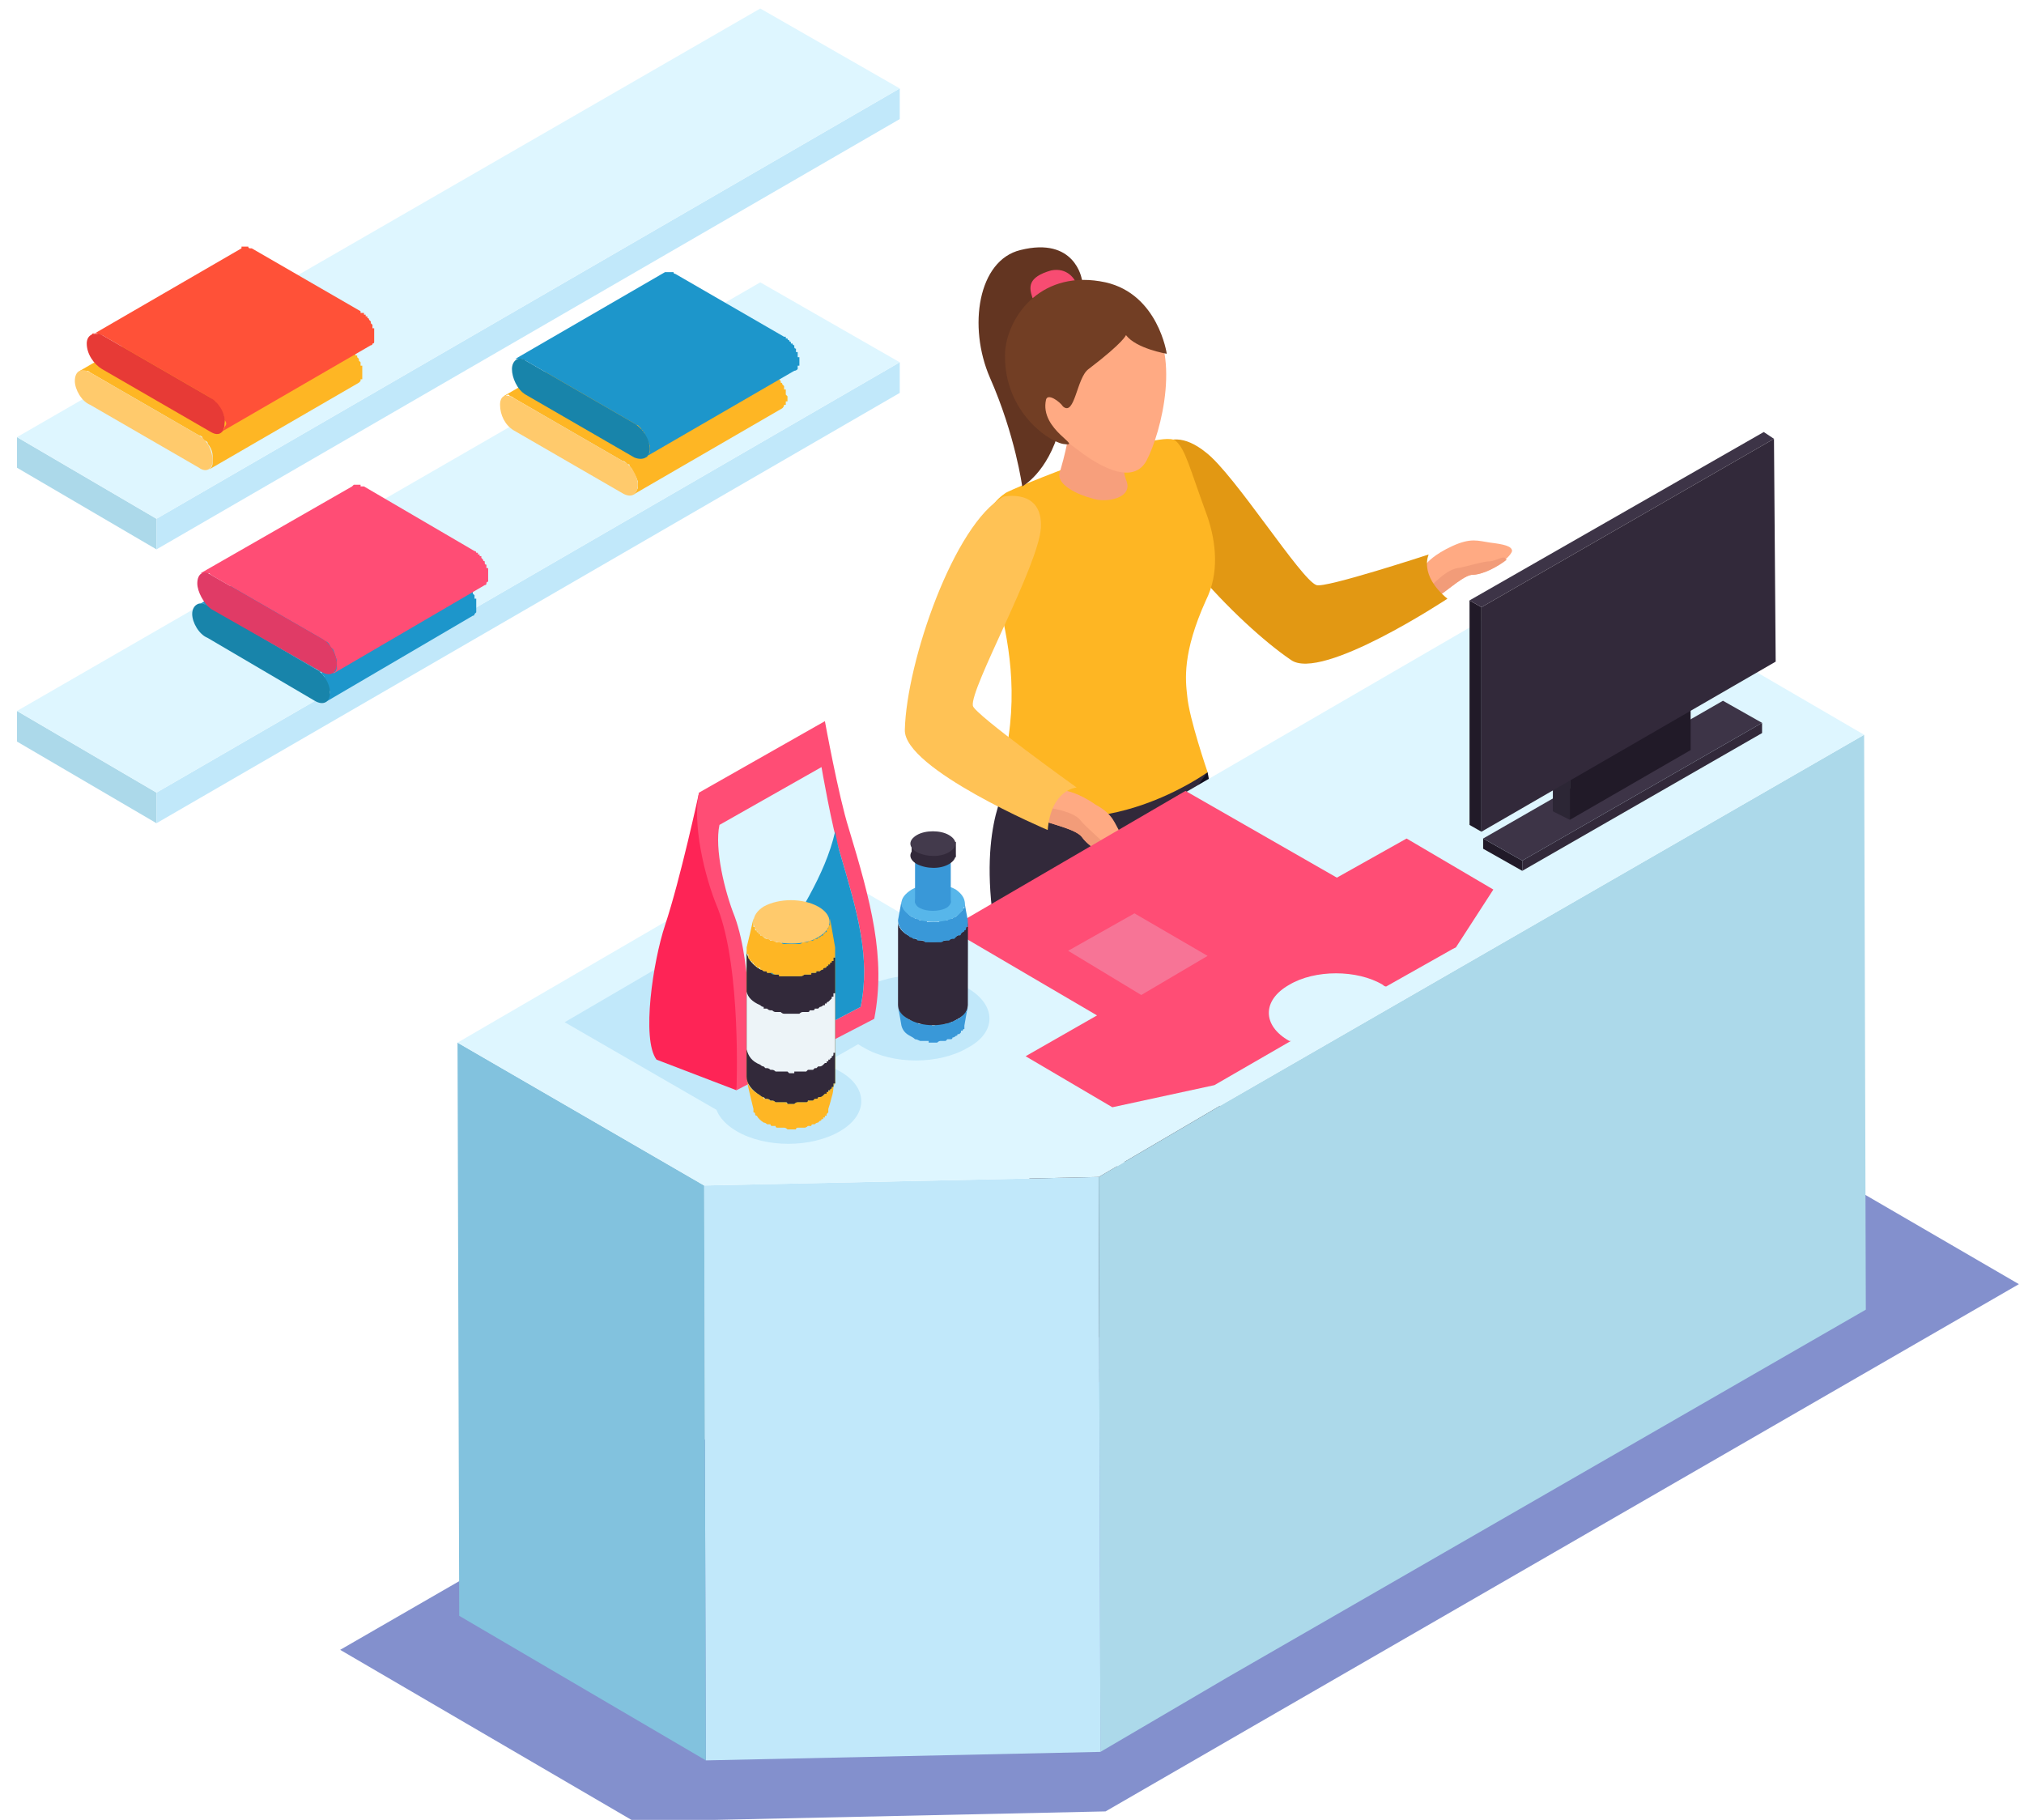 <svg version="1.2" xmlns="http://www.w3.org/2000/svg" viewBox="0 0 119 107" width="119" height="107">
	<title>Layer</title>
	<defs>
		<clipPath clipPathUnits="userSpaceOnUse" id="cp1">
			<path d="m56.9 54.22l-0.01 4.86c0 0.3-0.2 0.6-0.59 0.83-0.79 0.46-2.08 0.46-2.87 0-0.4-0.23-0.6-0.54-0.6-0.84l0.01-4.86c0 0.3 0.2 0.61 0.6 0.84 0.8 0.46 2.08 0.46 2.87 0 0.4-0.23 0.59-0.53 0.59-0.83z"/>
		</clipPath>
	</defs>
	<style>
		.s0 { fill: #3998d8 } 
		.s1 { fill: #ffaa83 } 
		.s2 { fill: #615a8e } 
		.s3 { fill: #484475 } 
		.s4 { fill: #120f1f } 
		.s5 { fill: #32293a } 
		.s6 { fill: #f29c79 } 
		.s7 { fill: #e29813 } 
		.s8 { fill: #feb623 } 
		.s9 { fill: #633521 } 
		.s10 { fill: #f74c72 } 
		.s11 { fill: #f79f7c } 
		.s12 { fill: #723e24 } 
		.s13 { fill: #ffc255 } 
		.s14 { fill: #8390cd } 
		.s15 { fill: #acd9ea } 
		.s16 { fill: #c1e8fa } 
		.s17 { fill: #82c2de } 
		.s18 { fill: #def6ff } 
		.s19 { fill: #ff4d75 } 
		.s20 { fill: #f77496 } 
		.s21 { fill: #211a28 } 
		.s22 { fill: #3d3447 } 
		.s23 { fill: #2c2635 } 
		.s24 { fill: #001c42 } 
		.s25 { fill: #fe2456 } 
		.s26 { fill: #1d96cb } 
		.s27 { fill: #feb624 } 
		.s28 { fill: #b3bf19 } 
		.s29 { fill: #edf4f8 } 
		.s30 { fill: #ffca6c } 
		.s31 { fill: #57b6ea } 
		.s32 { fill: #c7e8f2 } 
		.s33 { fill: #433a4c } 
		.s34 { fill: #ff5138 } 
		.s35 { fill: #e73a36 } 
		.s36 { fill: #1884aa } 
		.s37 { fill: #e03b66 } 
	</style>
	<g id="Layer">
		<g id="-e-step_7">
			<g id="Layer">
				<g id="Layer">
					<path id="Layer" class="s0" d="m76.4 73.4c5.3 3 5.4 8 0.1 11.1-5.3 3-13.9 3-19.2 0-5.3-3.1-5.3-8.1 0-11.1 5.2-3.1 13.8-3.1 19.1 0z"/>
				</g>
				<path id="Layer" class="s1" d="m70.8 47.2c0 0 1.1 11.2 0.7 13.6-0.4 2.5-1.3 15-1.3 15 0 0-0.3 0.4-0.9 0.4-1.3 0.1-1.5-0.3-1.5-0.3 0 0-2.3-10.3-0.9-13.9l-1.5-12v-1.7c0 0 4-0.5 5.4-1.1z"/>
				<path id="Layer" class="s2" d="m70 75.7c0 0-0.2-0.5-0.1-1.2 0 0-1.8 0.7-3 0.1 0 0 0.2 0.8 0 1.3-0.2 0.6 2.9 0.5 3.1-0.2z"/>
				<g id="Layer">
					<path id="Layer" class="s2" d="m67.8 75.8c0 0-1 1.7 0.1 2.2 1.2 0.5 1.2-0.3 3.2 1.5 2.1 1.8 4 1 4.3 0.7 0.6-0.9-0.5-1.9-5.1-4.4z"/>
					<path id="Layer" class="s3" d="m67.9 78c1.1 0.6 1.2-0.3 3.2 1.5 2.1 1.8 4 1 4.3 0.7q0.1-0.1 0.1-0.3c-2 0.8-3-0.3-3.9-0.9-0.9-0.8-1.6-1-2.9-1.3-1.4-0.3-0.9-1.4-0.9-1.4 0-0.2 0-1.3-0.2-1.3 0 1.2-0.8 2.3 0.3 3z"/>
				</g>
				<path id="Layer" class="s4" d="m71 45.4c0 0 1.8 9.2 1.2 15-0.6 5.7-1.2 12.1-1.1 15.4 0.1 1-4 2.2-4.3 0-0.3-2.8-1.5-10.4 0.1-13.8l-2.7-14.7c0 0 4.1 0.1 6.8-1.9z"/>
				<path id="Layer" class="s1" d="m65 48c0 0 1 12 0.6 14.6-0.3 2.5-1.3 16-1.3 16h-2.2c0 0-2.4-11.6-0.9-14.8l-1.5-12.7v-1.8c0 0 3.9-0.5 5.3-1.3z"/>
				<g id="Layer">
					<path id="Layer" class="s2" d="m61.9 78.1c0 0-1 1.6 0.1 2.1 1.2 0.6 1.2-0.2 3.3 1.6 2.1 1.8 4 1 4.3 0.7 0.6-1-0.5-2.4-5.2-4.9z"/>
					<path id="Layer" class="s3" d="m62 80.2c1.1 0.7 1.2-0.2 3.3 1.6 2.1 1.8 4 1 4.3 0.7q0-0.1 0-0.3c-1.9 0.8-3-0.3-3.9-1-0.8-0.7-1.6-1-2.9-1.3-1.4-0.3-0.9-1.4-0.9-1.4 0-0.2 0-1.3-0.2-1.3 0 1.3-0.9 2.4 0.3 3z"/>
				</g>
				<path id="Layer" class="s5" d="m59.2 46.2c0 0-1.9 2.8-0.5 9.6 1.4 6.9 1.9 8.9 1.9 8.9 0 0-0.3 0.8 0 6.3 0.3 5.1 0.3 4.8 0.4 7.2 0.1 1 4 1.5 4.2-0.6 0.4-4.4 0.7-15.8 0.7-15.8l1-10.9 4.1-5.5c0 0-9.2 2.6-11.8 0.8z"/>
				<g id="Layer">
					<path id="Layer" class="s1" d="m83.9 33.1c0 0 0.4-0.5 1.5-1 1.1-0.5 1.5-0.3 2.2-0.2 0.8 0.1 1.3 0.2 1.3 0.5-0.1 0.4-1.4 1.4-2.4 1.4-0.6 0.1-1.8 1.3-2.1 1.3-0.3 0.1-0.8-1.7-0.5-2z"/>
					<path id="Layer" class="s6" d="m84.4 35.1c0.3 0 1.5-1.2 2.1-1.3 0.7 0 1.6-0.5 2.1-0.9q-0.1 0-0.1-0.1c-0.2-0.1-0.6 0.2-0.9 0.2-0.4 0-1.3 0.3-1.9 0.4-0.7 0.1-1.6 1.1-1.6 1.1l-0.1 0.1c0.1 0.3 0.3 0.6 0.4 0.5z"/>
					<path id="Layer" class="s7" d="m67.2 27.4c0 0 1.1-2.9 3.7-0.8 1.7 1.3 5.6 7.5 6.5 7.8 0.5 0.2 6.6-1.8 6.6-1.8 0 0-0.6 1.2 1.1 2.6 0 0-7.4 4.9-9.2 3.6-3.1-2.1-9-8.2-8.7-11.4z"/>
				</g>
				<path id="Layer" class="s8" d="m59.1 29c0.2-0.2 9-3.8 10-3.1 0.6 0.5 0.8 1.5 1.9 4.5 0.5 1.5 0.7 3.3-0.1 4.9-1.4 3.1-1.2 4.7-1.1 5.6 0.1 1.3 1.2 4.5 1.2 4.5 0 0-6.3 4.6-12.2 1.7 0 0-0.1 0.3 0.5-3.8 1.1-7.6-3.4-12.1-0.2-14.3z"/>
				<g id="Layer">
					<path id="Layer" class="s9" d="m63.6 16.4c0 0-0.4-2.5-3.6-1.7-2.5 0.6-3.1 4.5-1.8 7.5 1.5 3.4 1.9 6.4 1.9 6.4 0 0 1.5-0.8 2.2-3.4 0.7-2.6 2-6.8 1.3-8.8z"/>
					<path id="Layer" class="s10" d="m63.2 16.5c0 0-0.4-0.8-1.4-0.6-1.4 0.4-1.3 1-1.1 1.6 0.2 0.5 2.5-1 2.5-1z"/>
					<g id="Layer">
						<path id="Layer" class="s11" d="m66.2 25c0 0-0.4 2.1 0 3.2 0.5 1.1-1.2 1.4-2 1.1-0.8-0.2-2.1-0.8-1.9-1.5 0.2-0.7 0.9-3 0.4-3.9-0.4-0.8 3.5 1.1 3.5 1.1z"/>
						<path id="Layer" class="s1" d="m62.2 18.5c0 0-2.4 2.4-1.8 4.9 0.4 1.4 2 2.3 2.9 3 0.9 0.7 3.2 2.3 4.1 0.7 0.9-1.7 2.1-6.5 0-8.6-2-2.1-5.2 0-5.2 0z"/>
						<path id="Layer" class="s12" d="m66.2 19.7c0 0-0.1 0.4-2.2 2-0.7 0.5-0.8 2.8-1.5 2.2-0.2-0.3-0.9-0.8-1-0.4-0.4 1.8 2.3 2.8 1 2.6-1-0.2-3.6-2.1-3.4-5.5 0.2-2.1 2.2-4.8 5.9-4 3.1 0.7 3.6 4.2 3.6 4.2 0 0-1.8-0.3-2.4-1.1z"/>
					</g>
				</g>
				<g id="Layer">
					<path id="Layer" class="s1" d="m62.7 46.5c0 0 0.7 0.1 1.7 0.8 1.1 0.6 1.1 1.1 1.5 1.7 0.3 0.7 0.5 1.3 0.2 1.4-0.3 0.2-1.9-0.4-2.5-1.2-0.4-0.5-2.1-0.8-2.3-1-0.3-0.3 1-1.8 1.4-1.7z"/>
					<path id="Layer" class="s6" d="m61.3 48.2c0.2 0.2 1.9 0.5 2.3 1 0.4 0.6 1.3 1.1 2 1.2q0 0 0 0c0-0.3-0.5-0.5-0.7-0.8-0.2-0.3-1-0.9-1.4-1.4-0.4-0.5-1.8-0.7-1.8-0.7h-0.2c-0.2 0.3-0.4 0.6-0.2 0.7z"/>
					<path id="Layer" class="s13" d="m59 29.2c0 0 2.3-0.5 2.2 1.8-0.1 2.2-4.2 9.5-4 10.5 0.1 0.5 6.1 4.8 6.1 4.8 0 0-1.5 0.1-1.7 2.5 0 0-8.5-3.6-8.4-5.9 0.1-4 2.9-12.1 5.8-13.7z"/>
				</g>
			</g>
			<g id="Layer">
				<g id="Layer">
					<path id="Layer" class="s14" d="m20 97l17.3 10.1 27.7-0.6 9-5.2 44.7-25.8-20.3-11.8-44.7 25.8-10.3-6z"/>
				</g>
				<path id="Layer" class="s15" d="m109.6 43.2l-37.5 21.6-7.5 4.4 0.1 33.8 7.5-4.4 37.5-21.6z"/>
				<g id="Layer">
					<path id="Layer" class="s16" d="m41.4 69.7l0.1 33.8 23.2-0.5-0.1-33.8z"/>
				</g>
				<g id="Layer">
					<path id="Layer" class="s17" d="m26.9 61.3l0.1 33.7 14.5 8.5-0.1-33.8z"/>
				</g>
				<g id="Layer">
					<path id="Layer" class="s18" d="m26.9 61.3l14.5 8.4 23.2-0.5 7.5-4.4 37.5-21.6-17-9.9-37.4 21.7-8.7-5.1z"/>
				</g>
			</g>
			<g id="Layer">
				<g id="Layer">
					<g id="Layer">
						<path id="Layer" class="s19" d="m82.7 49.3l5.1 3-2.2 3.4-0.2 0.1-3.9 2.2q-0.1 0-0.2-0.1c-1.5-0.9-4-0.9-5.5 0-1.6 0.9-1.6 2.4 0 3.3q0 0 0.1 0l-4.5 2.6-6 1.3-5.1-3 4.2-2.4-8.7-5.1 13.9-8.1 8.9 5.1z"/>
					</g>
				</g>
				<g id="Layer">
					<path id="Layer" class="s20" d="m71 56.2l-3.9 2.3-4.3-2.6 3.9-2.2z"/>
				</g>
			</g>
			<g id="Layer">
				<g id="Layer">
					<g id="Layer">
						<g id="Layer">
							<path id="Layer" class="s21" d="m87.2 49.3v0.6l2.3 1.3v-0.6z"/>
						</g>
						<g id="Layer">
							<path id="Layer" class="s5" d="m89.5 50.6v0.6l14.1-8.1v-0.6z"/>
						</g>
						<g id="Layer">
							<path id="Layer" class="s22" d="m87.2 49.3l2.3 1.3 14.1-8.1-2.3-1.3z"/>
						</g>
					</g>
				</g>
				<g id="Layer">
					<g id="Layer">
						<g id="Layer">
							<path id="Layer" class="s23" d="m91.3 44.9v2.8l1 0.5v-2.8z"/>
						</g>
						<g id="Layer">
							<path id="Layer" class="s21" d="m92.3 45.4v2.8l7.1-4.1v-2.8z"/>
						</g>
						<g id="Layer">
							<path id="Layer" class="s24" d="m91.3 44.9l1 0.5 7.1-4.1-0.9-0.6z"/>
						</g>
					</g>
				</g>
				<g id="Layer">
					<path id="Layer" class="s21" d="m87.1 48.9l-0.7-0.4v-13.2l0.7 0.4z"/>
				</g>
				<g id="Layer">
					<g id="Layer">
						<path id="Layer" class="s22" d="m87.1 35.7l-0.7-0.4 17.3-9.9 0.6 0.4z"/>
					</g>
					<g id="Layer">
						<path id="Layer" class="s5" d="m104.3 25.8l0.1 13.1-17.3 10v-13.2z"/>
					</g>
				</g>
			</g>
			<g id="Layer">
				<path id="Layer" class="s16" d="m33.2 60.1l9.7 5.6 11.4-6.5-9.8-5.7z"/>
			</g>
			<g id="Layer">
				<path id="Layer" class="s16" d="m49.4 63c1.6 0.9 1.7 2.5 0 3.5-1.7 1-4.4 1-6.1 0-1.7-1-1.7-2.6 0-3.5 1.7-1 4.4-1 6.1 0z"/>
			</g>
			<g id="Layer">
				<path id="Layer" class="s16" d="m56.9 58.1c1.7 1 1.7 2.6 0 3.5-1.7 1-4.4 1-6.1 0-1.7-0.9-1.7-2.5 0-3.5 1.7-1 4.4-1 6.1 0z"/>
			</g>
			<g id="Layer">
				<path id="Layer" class="s25" d="m41.1 46.6c0 0-1.1 5.1-2 7.8-0.7 2.1-1.4 6.7-0.5 7.9l4.7 1.8c0 0 1.8-11.9-2.2-17.5z"/>
				<path id="Layer" class="s19" d="m41.1 46.6l7.4-4.2c0 0 0.8 4.4 1.4 6.3 1.3 4.3 2.2 7.6 1.5 11.2l-8.1 4.2c0 0 0.3-7.1-1.1-10.7-0.8-1.9-1.5-5-1.1-6.8z"/>
				<path id="Layer" class="s18" d="m42.3 48.5l6-3.4c0 0 0.6 3.5 1.1 5.1 1 3.4 1.8 6.1 1.2 9l-6.5 3.4c0 0 0.2-5.7-0.9-8.7-0.6-1.5-1.2-4-0.9-5.4z"/>
				<path id="Layer" class="s26" d="m50.6 59.2c0.6-2.9-0.2-5.6-1.2-9-0.1-0.3-0.2-0.8-0.3-1.3-0.6 2.6-2.2 4.9-3.6 7.3-0.9 1.7-1.3 3.9-1.4 5.5 0 0.6 0 0.9 0 0.9z"/>
			</g>
			<g id="Layer">
				<path id="Layer" class="s27" d="m49.1 63.7q0 0 0 0-0.1 0-0.1 0.1 0 0 0 0 0 0 0 0.1-0.1 0-0.1 0 0 0.1 0 0.1 0 0-0.1 0 0 0.1 0 0.1 0 0 0 0-0.1 0.1-0.2 0.1 0 0 0 0 0 0.1-0.1 0.1 0 0 0 0-0.1 0.1-0.1 0.1-0.1 0.1-0.2 0.1-0.1 0-0.1 0 0 0.1-0.1 0.1-0.1 0-0.1 0-0.1 0-0.1 0.1-0.1 0-0.1 0 0 0-0.1 0-0.1 0-0.2 0.1 0 0-0.1 0 0 0-0.1 0-0.1 0-0.1 0-0.1 0-0.1 0-0.1 0-0.2 0 0 0-0.1 0.1-0.1 0-0.2 0 0 0 0 0-0.1 0-0.2 0 0 0-0.1-0.1-0.1 0-0.1 0-0.1 0-0.1 0-0.1 0-0.2 0 0 0 0 0-0.1 0-0.2 0-0.1-0.1-0.2-0.1 0 0-0.1 0-0.1 0-0.1-0.1-0.1 0-0.1 0-0.1 0-0.2 0 0-0.1 0-0.1-0.1 0-0.2-0.1-0.7-0.4-0.8-0.9 0.2 0.9 0.4 1.7 0 0.1 0 0.1 0 0 0 0 0 0 0 0.1 0 0 0 0 0.1 0 0.1 0.1 0 0 0 0 0 0.1 0.1 0.1 0 0 0 0 0.1 0.2 0.4 0.4 0.1 0 0.2 0.1 0 0 0.1 0 0 0 0.1 0 0 0.1 0.1 0.1 0 0 0.1 0 0 0 0.1 0 0 0.1 0.1 0.1 0 0 0 0 0.1 0 0.2 0 0 0 0 0 0.1 0 0.1 0 0.1 0 0.1 0 0 0 0 0 0.1 0 0.2 0.1 0 0 0 0 0 0 0.1 0 0 0 0.1 0 0 0 0 0 0.1 0 0.2 0 0 0 0 0 0 0 0.1 0 0-0.1 0.1-0.1 0 0 0.1 0 0 0 0 0 0.1 0 0.1 0 0.1 0 0.1 0 0.1 0 0.1 0 0.1 0 0.2-0.1 0 0 0 0 0 0 0 0 0.1 0 0.1 0 0.1 0 0.1 0 0-0.1 0.1-0.1 0 0 0.1 0 0 0 0 0 0.1-0.1 0.2-0.1 0.1-0.1 0.1-0.1 0 0 0 0 0 0 0 0 0.1 0 0.1-0.1 0 0 0.1 0 0 0 0-0.1 0.1 0 0.1 0 0 0 0 0 0 0 0-0.1 0 0 0.1 0 0 0 0 0 0-0.1 0-0.1 0 0 0 0 0 0 0.1-0.1 0 0 0 0 0 0 0-0.1 0 0 0 0 0 0 0 0 0 0 0-0.1 0.1-0.3 0.2-0.7 0.1-0.3 0.1-0.6 0.1-0.2 0.1-0.4 0 0.1 0 0.2z"/>
				<path id="Layer" class="s28" d="m49.1 56q0 0 0 0 0 0 0 0 0 0 0 0.1 0 0 0 0 0 0 0 0 0 0.1 0 0.1 0 0 0 0 0 0 0 0 0 0.1 0 0.1-0.1 0-0.1 0 0 0 0 0.1 0 0 0 0 0 0 0 0 0 0 0 0.1-0.1 0-0.1 0 0 0 0 0 0 0.1-0.1 0.1 0 0 0 0 0 0.1 0 0.1-0.1 0-0.1 0 0 0 0 0 0 0.1 0 0.1-0.1 0-0.1 0 0 0 0 0 0 0.1-0.1 0.1 0 0 0 0 0 0-0.1 0 0 0 0 0.1-0.1 0-0.2 0.1 0 0 0 0-0.1 0-0.2 0 0 0.1 0 0.1-0.1 0-0.2 0-0.1 0-0.2 0.1 0 0-0.1 0 0 0-0.1 0-0.1 0-0.1 0 0 0-0.1 0 0 0.1-0.1 0.1-0.1 0-0.1 0 0 0-0.1 0-0.1 0-0.2 0 0 0-0.1 0-0.1 0-0.1 0-0.1 0-0.1 0-0.1 0-0.2 0 0 0-0.1 0-0.1 0-0.1 0-0.1 0-0.1 0-0.1-0.1-0.2-0.1 0 0-0.1 0-0.1 0-0.1 0-0.1 0-0.2-0.1 0 0 0 0-0.1 0-0.2 0 0 0 0-0.1-0.1 0-0.2 0 0 0 0 0-0.1-0.1-0.2-0.1c-0.5-0.3-0.8-0.7-0.8-1.1v7.4c0 0.4 0.3 0.8 0.8 1.1q0.1 0.1 0.2 0.1 0 0 0 0 0.1 0.1 0.1 0.1 0.1 0 0.1 0 0 0 0 0 0.1 0 0.2 0.1 0 0 0 0 0 0 0.1 0 0 0 0 0 0.1 0 0.2 0.1 0 0 0 0 0.1 0 0.1 0 0.1 0 0.1 0 0.1 0 0.1 0 0 0 0.1 0 0 0 0.1 0 0 0 0 0 0.1 0 0.1 0 0.1 0 0.1 0.1 0.1 0 0.1 0 0 0 0.1 0 0 0 0.1 0 0 0 0.1 0 0 0 0 0 0.1-0.1 0.2-0.1 0 0 0.1 0 0 0 0 0 0 0 0 0 0.1 0 0.2 0 0.1 0 0.1 0 0 0 0 0 0 0 0.1 0 0.1 0 0.1-0.1 0.1 0 0.1 0 0.1 0 0.2 0 0 0 0 0 0.1-0.1 0.1-0.1 0.1 0 0.1 0 0.1 0 0.1-0.1 0.1 0 0.1 0 0.1 0 0.2-0.1 0 0 0 0 0 0 0 0 0 0 0.1-0.1 0 0 0 0 0 0 0 0 0.1 0 0.1 0 0-0.1 0-0.1 0 0 0.1 0 0 0 0 0 0 0 0 0 0-0.1 0-0.1 0.1 0 0.1 0 0 0 0 0 0-0.1 0.1-0.1 0 0 0 0 0 0 0 0 0-0.1 0-0.1 0 0 0.1 0 0 0 0-0.1 0 0 0 0 0 0 0 0 0 0 0 0 0-0.1 0-0.1 0 0 0 0 0.1 0 0.1 0 0 0 0 0 0-0.1 0-0.1 0 0 0 0 0 0 0-0.1 0 0 0 0 0 0 0 0 0 0 0 0 0 0 0-0.1 0 0 0 0 0 0 0 0 0 0 0 0 0-3.8 0-7.5 0 0 0 0.1z"/>
				<path id="Layer" class="s5" d="m49.1 56q0 0 0 0 0 0 0 0 0 0 0 0.1 0 0 0 0 0 0 0 0 0 0.1 0 0.1 0 0 0 0 0 0 0 0 0 0.1 0 0.1-0.1 0-0.1 0 0 0 0 0.1 0 0 0 0 0 0 0 0 0 0 0 0.1-0.1 0-0.1 0 0 0 0 0 0 0.1-0.1 0.1 0 0 0 0 0 0.1 0 0.1-0.1 0-0.1 0 0 0 0 0 0 0.1 0 0.1-0.1 0-0.1 0 0 0 0 0 0 0.1-0.1 0.1 0 0 0 0 0 0-0.1 0 0 0 0 0.1-0.1 0-0.2 0.1 0 0 0 0-0.1 0-0.2 0 0 0.1 0 0.1-0.1 0-0.2 0-0.1 0-0.2 0.1 0 0-0.1 0 0 0-0.1 0-0.1 0-0.1 0 0 0-0.1 0 0 0.1-0.1 0.1-0.1 0-0.1 0 0 0-0.1 0-0.1 0-0.2 0 0 0-0.1 0-0.1 0-0.1 0-0.1 0-0.1 0-0.1 0-0.2 0 0 0-0.1 0-0.1 0-0.1 0-0.1 0-0.1 0-0.1-0.1-0.2-0.1 0 0-0.1 0-0.1 0-0.1 0-0.1 0-0.2-0.1 0 0 0 0-0.1 0-0.2 0 0 0 0-0.1-0.1 0-0.2 0 0 0 0 0-0.1-0.1-0.2-0.1c-0.5-0.3-0.8-0.7-0.8-1.1v7.4c0 0.4 0.3 0.8 0.8 1.1q0.1 0.1 0.2 0.1 0 0 0 0 0.1 0.1 0.1 0.1 0.1 0 0.1 0 0 0 0 0 0.1 0 0.2 0.1 0 0 0 0 0 0 0.1 0 0 0 0 0 0.1 0 0.2 0.1 0 0 0 0 0.1 0 0.1 0 0.1 0 0.1 0 0.1 0 0.1 0 0 0 0.1 0 0 0 0.1 0 0 0 0 0 0.1 0 0.1 0 0.1 0 0.1 0.1 0.1 0 0.1 0 0 0 0.1 0 0 0 0.1 0 0 0 0.1 0 0 0 0 0 0.1-0.1 0.2-0.1 0 0 0.1 0 0 0 0 0 0 0 0 0 0.1 0 0.2 0 0.1 0 0.1 0 0 0 0 0 0 0 0.1 0 0.1 0 0.1-0.1 0.1 0 0.1 0 0.1 0 0.2 0 0 0 0 0 0.1-0.1 0.1-0.1 0.1 0 0.1 0 0.1 0 0.1-0.1 0.1 0 0.1 0 0.1 0 0.2-0.1 0 0 0 0 0 0 0 0 0 0 0.1-0.1 0 0 0 0 0 0 0 0 0.1 0 0.1 0 0-0.1 0-0.1 0 0 0.1 0 0 0 0 0 0 0 0 0 0-0.1 0-0.1 0.1 0 0.1 0 0 0 0 0 0-0.1 0.1-0.1 0 0 0 0 0 0 0 0 0-0.1 0-0.1 0 0 0.1 0 0 0 0-0.1 0 0 0 0 0 0 0 0 0 0 0 0 0-0.1 0-0.1 0 0 0 0 0.1 0 0.1 0 0 0 0 0 0-0.1 0-0.1 0 0 0 0 0 0 0-0.1 0 0 0 0 0 0 0 0 0 0 0 0 0 0 0-0.1 0 0 0 0 0 0 0 0 0 0 0 0 0-3.8 0-7.5 0 0 0 0.1z"/>
				<path id="Layer" class="s29" d="m44.7 62.6q0.1 0.1 0.2 0.1 0 0 0 0 0.1 0.1 0.1 0.1 0 0 0.1 0 0 0 0 0 0.1 0 0.2 0.1 0 0 0 0 0 0 0.1 0 0 0 0 0 0.1 0 0.2 0.1 0 0 0 0 0.1 0 0.1 0 0.1 0 0.1 0 0.1 0 0.1 0 0 0 0 0 0.1 0 0.2 0 0 0 0 0 0.1 0 0.1 0 0.1 0 0.1 0 0.1 0.1 0.1 0.1 0 0 0 0 0.1 0 0.2 0 0 0 0.1 0 0 0 0-0.1 0.1 0 0.2 0 0 0 0.1 0 0 0 0 0 0 0 0 0 0.1 0 0.2 0 0 0 0.1 0 0 0 0 0 0 0 0.1 0 0 0 0.1-0.1 0.1 0 0.1 0 0.1 0 0.1 0 0.1 0 0.1 0 0.1-0.1 0.1-0.1 0 0 0.1 0 0 0 0.1-0.1 0.1 0 0.1 0 0.1 0 0.2-0.1 0 0 0 0 0 0 0 0 0 0 0.1-0.1 0 0 0 0 0 0 0 0 0.1 0 0.1 0 0-0.1 0-0.1 0 0 0.1 0 0 0 0 0 0 0 0-0.1 0 0 0 0 0.1 0 0.1 0 0 0 0 0 0-0.1 0.1-0.1 0 0 0 0 0 0 0 0 0-0.1 0-0.1 0 0 0 0 0.1 0 0.1-0.1 0 0 0 0 0 0 0 0 0 0 0 0 0-0.1 0-0.1 0 0 0 0 0 0 0 0 0.1 0 0.1 0 0-0.1 0-0.1c0 0 0-0.3 0-0.3q0-0.9 0-1.9 0 0 0 0 0-0.1 0-0.1 0 0 0 0c0-1.2 0-1.4 0-1.4q0 0 0 0c0 0 0 0.2 0 0.2q0 0 0 0 0 0.1 0 0.1 0 0-0.1 0 0 0 0 0 0 0 0 0.1 0 0 0 0 0 0 0 0 0 0 0 0.1 0 0 0 0 0 0-0.1 0 0 0 0 0 0 0.1 0 0.1 0 0 0 0 0 0 0 0-0.1 0.1-0.1 0.1 0 0 0 0 0 0-0.1 0.1 0 0 0 0 0 0 0 0 0 0 0 0-0.1 0-0.1 0.1 0 0 0 0 0 0-0.1 0 0 0 0 0 0 0.1 0 0.1-0.1 0-0.1 0 0 0 0 0 0 0 0 0-0.1 0.1-0.2 0.1 0 0-0.1 0.1-0.1 0-0.1 0-0.1 0-0.1 0 0 0.1-0.1 0.1 0 0-0.1 0 0 0-0.1 0 0 0.1-0.1 0.1-0.1 0-0.1 0-0.1 0-0.1 0 0 0 0 0-0.1 0-0.1 0-0.1 0-0.2 0.1 0 0 0 0 0 0 0 0-0.1 0-0.1 0-0.1 0-0.2 0 0 0 0 0-0.1 0-0.1 0-0.1 0-0.2 0 0 0 0 0 0 0-0.1 0 0 0-0.1 0 0 0-0.1 0 0 0 0 0-0.1 0-0.2-0.1 0 0 0 0 0 0-0.1 0 0 0-0.1 0 0 0-0.1 0 0 0 0 0-0.1 0-0.2-0.1 0 0 0 0-0.1 0-0.1 0 0 0 0 0-0.1 0-0.2-0.1 0 0 0 0-0.1 0-0.1 0 0 0-0.1 0 0 0 0-0.1-0.1 0-0.2-0.1-0.7-0.3-0.8-0.8v3.4c0.1 0.4 0.3 0.7 0.8 0.9z"/>
				<path id="Layer" class="s27" d="m49.1 55.9q0 0 0 0 0 0 0-0.1 0 0 0 0 0 0 0 0 0 0 0-0.1 0 0 0 0l-0.3-1.7q0 0.1 0 0.1 0 0 0 0 0 0.1 0 0.1 0 0 0 0 0 0.1 0 0.1 0 0 0 0 0 0.1 0 0.1-0.1 0-0.1 0 0 0.1 0 0.1 0 0 0 0 0 0.1 0 0.1-0.1 0-0.1 0.1 0 0 0 0.1 0 0-0.1 0 0 0 0 0 0 0 0 0 0 0.1-0.1 0.1 0 0 0 0 0 0 0 0.1-0.1 0-0.1 0 0 0-0.1 0.1 0 0-0.1 0 0 0.1-0.1 0.1 0 0-0.1 0 0 0-0.1 0.1 0 0-0.1 0 0 0-0.1 0 0 0 0 0-0.1 0.1-0.2 0.1 0 0 0 0-0.1 0-0.2 0-0.1 0.1-0.2 0.1-0.1 0-0.2 0 0 0 0 0-0.1 0-0.2 0-0.1 0-0.1 0-0.1 0-0.1 0-0.1 0-0.1 0-0.1 0-0.1 0-0.1 0-0.1 0-0.1 0-0.2-0.1 0 0 0 0-0.1 0-0.2 0 0 0 0 0-0.1 0-0.2-0.1 0 0-0.1 0 0 0-0.1 0 0 0-0.1-0.1 0 0-0.1 0-0.1 0-0.2-0.1 0 0 0 0 0 0-0.1-0.1 0 0 0 0 0 0 0 0-0.1 0-0.1 0 0-0.1 0-0.1 0 0-0.1 0 0 0 0 0 0-0.1 0-0.1 0 0-0.1 0 0 0 0 0 0-0.1 0-0.1 0 0 0 0 0 0-0.1 0 0-0.1 0-0.1 0 0 0 0 0 0 0 0 0-0.1 0-0.1 0 0 0 0-0.1 0-0.1 0 0-0.1 0-0.1 0 0 0 0 0 0 0-0.1 0 0 0 0 0 0 0 0 0 0 0-0.1 0 0 0 0 0 0 0 0 0-0.1 0-0.1 0 0 0 0 0 0 0-0.1-0.2 0.9-0.4 1.7 0 0 0 0.1 0 0 0 0 0 0 0 0 0 0.1 0 0.1 0 0 0 0 0 0 0 0.1 0 0 0 0 0 0 0 0 0 0.1 0 0.1 0 0 0.1 0 0 0 0 0.1 0 0 0 0 0 0 0 0 0 0.1 0 0.1 0 0 0 0 0 0.1 0.1 0.1 0 0 0 0 0 0 0 0.1 0 0 0 0 0.1 0 0.1 0 0 0 0 0.1 0 0 0 0 0 0 0.1 0 0 0.1 0 0.1 0 0 0 0 0.1 0 0.1 0.1 0 0 0 0 0.1 0 0.1 0 0 0 0 0.1 0 0 0.1 0 0 0 0 0 0 0 0.1 0 0 0.1 0 0.1 0.1 0 0.2 0.1 0 0 0 0 0.1 0 0.1 0 0.1 0 0.1 0.1 0 0 0 0 0.1 0 0.2 0 0 0 0 0 0 0 0.1 0 0.1 0.1 0.2 0.1 0 0 0 0 0.1 0 0.2 0 0 0 0 0 0 0 0 0.1 0.1 0 0.2 0 0 0 0 0 0 0 0.1 0 0 0 0 0 0.1 0 0.1 0 0.1 0 0.1 0 0 0 0.1 0 0 0 0.1 0 0 0 0.1 0 0 0 0 0 0.1 0 0.2 0 0 0 0 0 0 0 0.1 0 0 0 0.1 0 0 0 0 0 0.2 0 0.3-0.1 0 0 0 0 0.1 0 0.2 0 0 0 0.1 0 0 0 0.1 0 0 0 0-0.1 0.1 0 0.1 0 0.1 0 0.1 0 0.1 0 0.1-0.1 0.1 0 0.1 0 0.1 0 0.1 0 0.1-0.1 0.2-0.1 0-0.1 0.1-0.1 0 0 0 0 0.1 0 0.1-0.1 0 0 0 0 0.1 0 0.1-0.1 0 0 0 0 0 0 0.1 0 0 0 0 0 0-0.1 0-0.1 0 0 0.1 0 0 0 0 0 0 0 0-0.1 0 0 0 0 0 0 0.1 0 0 0 0-0.1 0 0 0 0 0 0 0 0 0 0 0-0.1 0.1 0 0.1 0 0 0 0-0.1 0 0 0 0 0 0 0 0 0-0.1 0-0.1 0 0 0 0 0 0 0 0 0-0.1 0-0.1 0 0 0-0.1z"/>
				<path id="Layer" class="s30" d="m48.1 53.3c-0.9-0.5-2.3-0.5-3.2 0-0.8 0.5-0.8 1.3 0 1.8 0.9 0.5 2.4 0.5 3.2 0 0.9-0.5 0.9-1.3 0-1.8z"/>
			</g>
			<g id="Layer">
				<path id="Layer" class="s0" d="m56.9 59.2q0 0.1-0.1 0.1 0 0.1 0 0.1 0 0 0 0.1-0.1 0-0.1 0 0 0.1 0 0.1 0 0-0.1 0 0 0.1 0 0.1 0 0 0 0 0 0-0.1 0.1 0 0 0 0-0.1 0-0.1 0.1-0.1 0-0.1 0-0.1 0.1-0.2 0.1 0 0-0.1 0 0 0.1-0.1 0.1-0.1 0-0.1 0-0.1 0-0.2 0.1 0 0 0 0-0.1 0-0.2 0 0 0 0 0-0.1 0-0.3 0 0 0 0 0-0.1 0.1-0.3 0.1 0 0 0-0.1-0.1 0-0.2 0 0 0-0.1 0-0.1 0-0.1 0-0.1 0-0.1 0-0.1 0-0.3 0 0-0.1 0-0.1-0.1 0-0.3-0.1 0 0 0 0-0.2 0-0.3-0.1-0.5-0.3-0.6-0.7 0.1 0.5 0.2 1.1 0.1 0.4 0.5 0.6 0.2 0.1 0.3 0.2 0 0 0 0 0.1 0 0.3 0.1 0 0 0 0 0 0 0 0 0.1 0 0.2 0 0 0 0.1 0 0 0 0 0 0.1 0 0.2 0 0 0.1 0 0.1 0 0 0 0 0.1 0 0.2 0 0 0 0 0 0 0 0 0 0.2 0 0.3 0 0 0 0 0 0 0 0 0 0.1-0.1 0.2-0.1 0 0 0 0 0.1 0 0.1 0 0 0 0.1 0 0 0 0.1 0 0 0 0.1-0.1 0 0 0 0 0.1 0 0.1 0 0.1 0 0.1 0 0.1 0 0.1-0.1 0.1 0 0.2-0.1 0 0 0 0 0 0 0 0 0.1 0 0.1-0.1 0 0 0.1 0 0 0 0.1-0.1 0 0 0 0 0 0 0 0 0 0 0-0.1 0 0 0.1 0 0 0 0 0 0 0 0 0 0-0.1 0.1-0.1 0 0 0-0.1 0 0 0 0 0 0 0-0.1 0 0 0 0 0 0 0 0 0.1-0.6 0.2-1.1 0 0 0 0z"/>
				<g id="Layer">
					<path id="SVGID_00000148652113596353434950000016633628241988407713_" class="s5" d="m56.9 54.2v4.9c0 0.3-0.2 0.6-0.6 0.8-0.8 0.5-2.1 0.5-2.9 0-0.4-0.2-0.6-0.5-0.6-0.8v-4.9c0 0.3 0.2 0.6 0.6 0.8 0.8 0.5 2.1 0.5 2.9 0 0.4-0.2 0.6-0.5 0.6-0.8z"/>
					<g id="Clip-Path" clip-path="url(#cp1)">
						<g id="Layer">
							<path id="Layer" class="s5" d="m56.9 54.2v4.9q0 0 0 0v-4.9q0 0 0 0z"/>
							<path id="Layer" class="s5" d="m56.9 54.2v4.9q0 0.1 0 0.1v-4.8q0-0.1 0-0.2z"/>
							<path id="Layer" class="s5" d="m56.9 54.4v4.8q0 0.1-0.1 0.1l0.1-4.8q0-0.1 0-0.1z"/>
							<path id="Layer" class="s5" d="m56.9 54.5l-0.1 4.8q0 0.1 0 0.1v-4.8q0-0.1 0.1-0.1z"/>
							<path id="Layer" class="s5" d="m56.8 54.6v4.8q0 0.1-0.1 0.2v-4.9q0.1-0.1 0.1-0.1z"/>
							<path id="Layer" class="s5" d="m56.7 54.7v4.9q0 0-0.1 0.1v-4.9q0.1 0 0.1-0.1z"/>
							<path id="Layer" class="s5" d="m56.6 54.8v4.9q-0.1 0.1-0.3 0.2v-4.9q0.2-0.1 0.3-0.2z"/>
							<path id="Layer" class="s5" d="m56.3 55v4.9q0 0 0 0-0.2 0.1-0.4 0.2v-4.9q0.2 0 0.4-0.2 0 0 0 0z"/>
							<path id="Layer" class="s5" d="m55.9 55.2v4.9q-0.2 0.1-0.4 0.1v-4.9q0.2 0 0.4-0.1z"/>
							<path id="Layer" class="s5" d="m55.5 55.3v4.9q-0.2 0-0.3 0v-4.8q0.2 0 0.3-0.1z"/>
							<path id="Layer" class="s5" d="m55.2 55.4v4.8q-0.1 0-0.2 0v-4.8q0.1 0 0.2 0z"/>
							<path id="Layer" class="s5" d="m55 55.4v4.8q-0.1 0.1-0.2 0.1v-4.9q0.1 0 0.2 0z"/>
							<path id="Layer" class="s5" d="m54.8 55.4v4.9q-0.1-0.1-0.2-0.1v-4.8q0.1 0 0.2 0z"/>
							<path id="Layer" class="s5" d="m54.6 55.4v4.8q-0.1 0-0.2 0v-4.8q0.1 0 0.2 0z"/>
							<path id="Layer" class="s5" d="m54.4 55.4v4.8q-0.1 0-0.2 0v-4.9q0.1 0 0.2 0.1z"/>
							<path id="Layer" class="s5" d="m54.2 55.3v4.9q-0.1 0-0.2-0.1v-4.8q0.1 0 0.2 0z"/>
							<path id="Layer" class="s5" d="m54 55.3v4.8q-0.2 0-0.3-0.1v-4.8q0.2 0 0.3 0.1z"/>
							<path id="Layer" class="s5" d="m53.7 55.2v4.8q-0.1 0-0.3-0.1c-0.4-0.2-0.6-0.5-0.6-0.8v-4.9c0 0.3 0.2 0.6 0.6 0.8q0.2 0.1 0.3 0.2z"/>
						</g>
					</g>
				</g>
				<path id="Layer" class="s0" d="m56.9 54.2q0 0 0 0 0 0 0-0.1 0 0 0 0-0.1-0.5-0.2-1.1 0 0.1 0 0.1 0 0 0 0 0 0.1 0 0.1 0 0 0 0.1 0 0 0 0 0 0 0 0.1 0 0-0.1 0 0 0.1 0 0.1 0 0-0.1 0.1 0 0-0.1 0.1 0 0-0.1 0.1 0 0 0 0 0 0-0.1 0.1-0.1 0-0.2 0.1 0 0-0.1 0-0.1 0-0.2 0.1 0 0 0 0-0.1 0-0.2 0-0.1 0-0.1 0-0.1 0-0.2 0.1 0 0-0.1 0 0 0 0 0-0.1 0-0.2 0 0 0 0 0-0.1 0-0.2 0 0 0 0 0-0.1 0-0.2 0 0 0 0-0.1-0.1 0-0.1 0 0 0-0.1 0 0 0-0.1 0 0 0 0 0-0.1 0-0.1 0-0.1 0-0.1-0.1 0 0-0.1 0 0 0-0.1 0 0 0 0 0-0.1-0.1-0.2-0.1 0 0 0 0c-0.4-0.3-0.6-0.6-0.6-0.9l-0.2 1.1c0 0.3 0.2 0.7 0.6 0.9q0.1 0.1 0.1 0.1 0 0 0 0 0.1 0 0.2 0.1 0 0 0 0 0 0 0 0 0.1 0 0.1 0 0.1 0 0.1 0 0 0 0 0 0 0.1 0.1 0.1 0 0 0.1 0 0 0 0 0 0 0 0.1 0 0 0 0 0 0 0 0.1 0 0 0 0 0 0.1 0.1 0.1 0.1 0 0 0 0 0.1 0 0.1 0 0 0 0 0 0.1 0 0.1 0 0.1 0 0.1 0 0 0 0 0 0.1 0 0.2 0 0 0 0 0 0.1 0 0.2 0 0 0 0 0 0 0 0.1 0 0 0 0.1 0 0 0 0 0 0.1 0 0.2-0.1 0 0 0 0 0 0 0 0 0.1 0 0.3 0 0 0 0 0 0 0 0 0 0.1-0.1 0.2-0.1 0.1 0 0.1 0 0.1-0.1 0.2-0.2 0 0 0.1 0 0 0 0 0 0.1 0 0.1-0.1 0 0 0.1-0.1 0 0 0 0 0.1 0 0.1-0.1 0.1 0 0.1-0.1 0 0 0 0 0 0 0 0 0 0 0-0.1 0 0 0 0 0.1 0 0.1 0 0-0.1 0-0.1 0 0 0 0 0 0 0 0 0-0.1 0-0.1 0 0 0 0 0-0.1 0-0.1z"/>
				<g id="Layer">
					<path id="Layer" class="s31" d="m56.2 52.3c0.7 0.5 0.7 1.1 0 1.6-0.7 0.4-1.9 0.4-2.6 0-0.8-0.5-0.8-1.1 0-1.6 0.7-0.4 1.9-0.4 2.6 0z"/>
				</g>
				<g id="Layer">
					<path id="Layer" class="s0" d="m55.6 52.6c0.4 0.2 0.4 0.6 0 0.8-0.4 0.2-1.1 0.2-1.5 0-0.4-0.2-0.4-0.6 0-0.8 0.4-0.3 1.1-0.3 1.5 0z"/>
				</g>
				<path id="Layer" class="s0" d="m53.8 50.1h2.1v3h-2.1z"/>
				<g id="Layer">
					<path id="Layer" class="s32" d="m55.6 49.7c0.4 0.2 0.4 0.6 0 0.8-0.4 0.3-1.1 0.3-1.5 0-0.4-0.2-0.4-0.6 0-0.8 0.4-0.2 1.1-0.2 1.5 0z"/>
				</g>
				<g id="Layer">
					<path id="Layer" class="s5" d="m55.8 49.8c0.5 0.3 0.5 0.7 0 1-0.5 0.3-1.3 0.3-1.9 0-0.5-0.3-0.5-0.7 0-1 0.5-0.3 1.4-0.3 1.9 0z"/>
				</g>
				<path id="Layer" class="s5" d="m53.6 49.5h2.6v0.9h-2.6z"/>
				<g id="Layer">
					<path id="Layer" class="s33" d="m55.8 49.1c0.5 0.3 0.5 0.7 0 1-0.5 0.3-1.3 0.3-1.9 0-0.5-0.3-0.5-0.7 0-1 0.5-0.3 1.4-0.3 1.9 0z"/>
				</g>
			</g>
			<g id="Layer">
				<g id="Layer">
					<g id="Layer">
						<g id="Layer">
							<path id="Layer" class="s15" d="m1 25.7v1.8l8.2 4.8v-1.8z"/>
						</g>
						<g id="Layer">
							<path id="Layer" class="s16" d="m9.2 30.5v1.8l43.7-25.3v-1.8z"/>
						</g>
						<g id="Layer">
							<path id="Layer" class="s18" d="m1 25.7l8.2 4.8 43.7-25.3-8.2-4.7z"/>
						</g>
					</g>
				</g>
				<g id="Layer">
					<g id="Layer">
						<g id="Layer">
							<path id="Layer" class="s15" d="m1 41.8v1.8l8.2 4.8v-1.8z"/>
						</g>
						<g id="Layer">
							<path id="Layer" class="s16" d="m9.2 46.6v1.8l43.7-25.3v-1.8z"/>
						</g>
						<g id="Layer">
							<path id="Layer" class="s18" d="m1 41.8l8.2 4.8 43.7-25.3-8.2-4.7z"/>
						</g>
					</g>
				</g>
				<g id="Layer">
					<path id="Layer" class="s27" d="m21.3 21.9q0 0 0 0 0 0 0 0 0-0.1 0-0.1 0 0 0 0 0 0 0-0.1 0 0 0 0 0 0 0 0 0 0 0 0 0 0 0 0 0-0.1 0-0.1 0 0 0 0 0-0.1 0-0.1 0 0 0 0 0 0 0 0 0 0-0.1 0 0 0 0-0.1 0 0 0 0 0 0 0-0.1 0 0 0 0 0 0 0 0 0 0 0 0-0.1-0.1-0.1-0.1 0 0 0 0 0-0.1 0-0.1 0 0 0 0 0 0 0 0-0.1-0.1-0.1-0.1 0 0 0-0.1-0.1 0-0.1 0 0 0 0 0 0-0.1 0-0.1 0 0-0.1 0 0 0 0 0 0-0.1 0-0.1 0 0 0 0 0 0 0 0 0 0-0.1 0 0 0 0-0.1 0 0 0 0 0 0-0.1 0 0 0 0 0 0 0 0 0 0-0.1 0-0.1-0.1 0-0.1 0 0 0 0 0 0 0 0 0l-6.4-3.7q-0.1 0-0.1 0 0-0.1 0-0.1 0 0 0 0-0.1 0-0.1 0 0 0 0 0 0 0 0 0 0 0 0 0 0 0 0 0-0.1 0-0.1 0 0 0 0 0 0 0 0 0-0.1 0-0.1 0 0 0 0 0 0 0 0 0 0 0 0 0 0 0-0.1 0 0 0 0 0 0 0-0.1 0 0 0 0 0l-8.8 5.1q0 0 0.1 0 0 0 0 0 0.1 0 0.1 0 0 0 0 0 0.1 0 0.2 0 0 0 0 0 0.1 0 0.2 0.1l6.4 3.7q0.1 0 0.2 0.1 0 0 0 0 0 0.1 0.1 0.2 0 0 0 0 0.1 0 0.2 0.1 0 0 0 0 0 0 0 0 0 0.1 0.1 0.2 0 0 0 0 0.2 0.3 0.2 0.6 0 0 0 0 0 0.2 0 0.3 0 0.1 0 0.1 0 0 0 0 0 0.2-0.1 0.3 0 0-0.1 0.1l8.8-5.1q0.1-0.1 0.1-0.1 0-0.1 0-0.1 0 0 0.1 0 0 0 0-0.1 0 0 0 0 0 0 0-0.1 0 0 0 0 0 0 0 0 0 0 0 0 0 0 0 0 0-0.1 0-0.1 0 0 0 0 0 0 0-0.1 0 0 0 0z"/>
					<g id="Layer">
						<g id="Layer">
							<path id="Layer" class="s30" d="m11.7 25.6c0.5 0.3 0.8 0.9 0.8 1.5 0 0.5-0.4 0.7-0.8 0.4l-6.4-3.7c-0.5-0.2-0.9-0.9-0.9-1.4 0-0.6 0.4-0.8 0.9-0.5z"/>
						</g>
					</g>
					<path id="Layer" class="s34" d="m22 19.8q0 0 0 0 0-0.1 0-0.1 0 0 0 0 0-0.1 0-0.1 0 0 0 0 0 0 0-0.1 0 0 0 0 0 0 0 0 0-0.1 0-0.1 0 0 0 0 0 0 0 0 0 0 0 0 0-0.1 0-0.1 0 0-0.1 0 0 0 0-0.1 0 0 0 0 0 0 0 0 0 0 0 0 0-0.1 0-0.1 0 0 0 0-0.1-0.1-0.1-0.1 0 0 0 0 0 0 0 0 0-0.1 0-0.1 0 0-0.1-0.1 0 0 0 0 0 0 0 0 0-0.1-0.1-0.1 0 0 0 0 0 0 0-0.1 0 0-0.1 0 0 0 0 0 0 0 0 0 0 0 0 0 0-0.1 0-0.1-0.1 0-0.1 0 0 0 0 0 0 0 0-0.1 0 0 0 0-0.1 0-0.1 0 0 0 0 0 0 0-0.1 0 0-0.1 0-0.1 0 0 0 0l-6.4-3.7q0 0 0 0-0.1 0-0.1 0 0 0 0 0 0 0 0 0-0.1 0-0.1-0.1 0 0 0 0 0 0 0 0 0 0 0 0 0 0-0.1 0 0 0 0 0 0 0 0 0 0 0 0 0-0.1 0-0.1 0 0 0 0 0 0 0 0 0-0.1 0-0.1 0 0 0-0.1 0 0 0 0 0.1l-8.8 5.1q0-0.1 0.1-0.1 0 0 0 0 0.1 0 0.2 0 0 0 0 0 0 0 0.1 0.1 0 0 0 0 0.1 0 0.2 0l6.4 3.7q0.1 0.1 0.2 0.2 0 0 0 0 0.1 0 0.1 0.1 0 0 0 0 0.1 0.1 0.2 0.2 0 0 0 0 0 0 0 0 0 0.1 0.1 0.2 0 0 0 0 0.2 0.3 0.2 0.6 0 0 0 0 0.1 0.1 0.1 0.2 0 0.1-0.1 0.2 0 0 0 0 0 0.1-0.1 0.2 0 0.1-0.1 0.1l8.8-5.1q0.1 0 0.1-0.1 0 0 0 0 0.1 0 0.1-0.1 0 0 0 0 0 0 0-0.1 0 0 0 0 0 0 0 0 0 0 0 0 0 0 0 0 0-0.1 0-0.1 0 0 0 0 0 0 0-0.1 0 0 0 0 0 0 0 0z"/>
					<g id="Layer">
						<g id="Layer">
							<g id="Layer">
								<path id="Layer" class="s35" d="m12.4 23.4c0.5 0.3 0.9 1 0.8 1.5 0 0.5-0.3 0.8-0.8 0.5l-6.4-3.7c-0.5-0.3-0.9-0.9-0.9-1.5 0-0.5 0.4-0.7 0.9-0.5z"/>
							</g>
						</g>
					</g>
				</g>
				<g id="Layer">
					<path id="Layer" class="s26" d="m28 35.7q0 0 0-0.1 0 0 0 0 0 0 0 0 0-0.1 0-0.1 0 0 0 0 0 0 0 0 0 0 0 0 0 0 0-0.1 0 0 0 0 0 0 0-0.1 0 0 0 0 0 0 0 0 0 0 0 0 0 0 0 0 0-0.1 0-0.1 0 0-0.1 0 0 0 0-0.1 0 0 0 0 0 0 0 0 0 0 0 0 0 0 0-0.1 0 0 0 0 0 0 0 0-0.1-0.1-0.1-0.1 0 0 0 0 0 0 0-0.1 0 0 0 0 0 0-0.1-0.1 0 0 0 0 0 0 0 0 0-0.1-0.1-0.1 0 0 0 0 0 0 0-0.1 0 0-0.1 0 0 0 0 0 0 0 0 0 0 0 0 0 0-0.1 0-0.1 0 0-0.1 0 0 0 0 0 0 0 0-0.1 0 0 0 0-0.1 0-0.1 0 0 0 0 0 0 0 0 0-0.1-0.1-0.1-0.1 0 0 0 0l-6.3-3.6q0 0-0.1 0 0-0.1 0-0.1 0 0 0 0 0 0-0.1 0 0 0 0 0 0 0 0 0 0 0 0 0 0 0-0.1 0 0 0 0 0 0 0 0 0 0 0-0.1 0 0 0 0 0 0 0 0 0 0 0 0 0 0 0-0.1 0 0 0 0 0 0 0-0.1 0 0 0 0 0l-8.7 5.1q0-0.1 0.1-0.1 0.1 0 0.2 0 0 0 0 0 0 0 0.1 0 0.1 0.1 0.2 0.1l6.3 3.7q0.1 0 0.2 0.1 0 0 0 0 0.1 0.1 0.1 0.1 0 0 0.1 0 0 0.1 0.1 0.2 0 0 0 0 0 0 0 0 0.1 0.1 0.1 0.2 0 0 0 0 0.2 0.3 0.2 0.6 0 0 0 0 0.1 0.1 0.1 0.2 0 0.1-0.1 0.2 0 0 0 0 0 0.1-0.1 0.2 0 0.1-0.1 0.2l8.7-5.1q0.1 0 0.1-0.1 0 0 0 0 0.1-0.1 0.1-0.1 0 0 0 0 0-0.1 0-0.1 0 0 0 0 0 0 0 0 0 0 0 0 0-0.1 0-0.1 0 0 0 0 0 0 0 0 0-0.1 0-0.1 0 0 0 0 0 0 0 0z"/>
					<g id="Layer">
						<g id="Layer">
							<path id="Layer" class="s36" d="m18.5 39.3c0.5 0.2 0.9 0.9 0.9 1.4 0 0.6-0.4 0.8-0.9 0.5l-6.3-3.7c-0.5-0.2-0.9-0.9-0.9-1.4 0-0.5 0.4-0.8 0.9-0.5z"/>
						</g>
					</g>
					<path id="Layer" class="s19" d="m28.7 33.9q0-0.1 0-0.1 0 0 0 0 0 0 0-0.1 0 0 0 0 0 0 0 0 0-0.1 0-0.1 0 0 0 0 0 0 0 0 0-0.1 0-0.1 0 0 0 0 0 0 0-0.1 0 0 0 0 0 0 0 0-0.1 0-0.1 0 0 0 0-0.1 0 0 0 0 0 0 0 0 0-0.1 0-0.1 0 0 0 0 0 0 0 0 0 0 0 0-0.1 0-0.1-0.1 0 0 0 0 0 0 0-0.1 0 0 0 0 0 0 0 0-0.1 0-0.1-0.1 0 0-0.1-0.1 0 0 0 0 0 0 0 0 0 0 0-0.1 0 0-0.1 0 0 0 0 0 0 0 0-0.1 0 0 0 0 0 0 0 0 0 0-0.1 0 0 0 0-0.1 0 0 0 0-0.1 0-0.1 0 0 0 0 0 0 0 0 0 0-0.1-0.1-0.1 0 0 0 0 0 0 0 0 0 0 0 0l-6.5-3.8q-0.1 0-0.1 0 0 0 0 0 0 0 0 0-0.1 0-0.1 0 0-0.1 0-0.1 0 0 0 0 0 0 0 0 0 0 0 0-0.1 0-0.1 0 0 0 0 0 0 0 0 0-0.1 0-0.1 0 0 0 0 0 0 0 0 0 0 0-0.1 0 0 0 0 0-0.1 0-0.1 0 0 0-0.1 0.1l-8.9 5.1q0.1 0 0.2 0 0 0 0 0 0 0 0.1 0 0 0 0 0 0.1 0 0.2 0 0 0 0 0 0.1 0.1 0.1 0.1l6.6 3.8q0 0 0.1 0.1 0 0 0 0 0.1 0 0.2 0.1 0 0 0 0 0.1 0.1 0.1 0.2 0 0 0 0 0 0 0 0 0.1 0.1 0.2 0.2 0 0 0 0 0.1 0.3 0.2 0.6 0 0 0 0 0 0.1 0 0.2 0 0.1 0 0.2 0 0 0 0 0 0.2-0.1 0.3-0.1 0-0.1 0.1l8.9-5.2q0.1 0 0.1-0.1 0 0 0 0 0-0.1 0.1-0.1 0 0 0 0 0-0.1 0-0.1 0 0 0 0 0 0 0 0 0-0.1 0-0.1 0 0 0 0 0 0 0 0 0 0 0-0.1 0 0 0 0 0 0 0 0 0 0 0 0z"/>
					<g id="Layer">
						<g id="Layer">
							<g id="Layer">
								<path id="Layer" class="s37" d="m19 37.6c0.4 0.2 0.8 0.9 0.8 1.4 0 0.6-0.4 0.8-0.9 0.5l-6.5-3.7c-0.4-0.3-0.8-1-0.8-1.5 0-0.6 0.4-0.8 0.8-0.5z"/>
							</g>
						</g>
					</g>
				</g>
				<g id="Layer">
					<path id="Layer" class="s27" d="m46.3 23.4q0 0 0 0 0 0 0-0.1 0 0 0 0 0 0 0 0-0.1-0.1-0.1-0.1 0 0 0 0 0 0 0 0 0 0 0 0 0 0 0-0.1 0 0 0 0 0 0 0-0.1 0 0 0 0 0 0 0 0 0 0 0 0 0 0 0 0 0-0.1 0-0.1 0 0-0.1 0 0-0.1 0-0.1 0 0 0 0 0 0 0 0 0 0 0-0.1 0 0 0 0 0 0-0.1-0.1 0 0 0 0 0 0 0 0 0 0 0 0 0-0.1-0.1-0.1 0-0.1 0-0.1 0 0 0 0 0 0-0.1-0.1 0 0 0 0 0 0 0 0 0-0.1 0-0.1-0.1 0-0.1 0 0 0 0 0 0 0 0 0 0 0 0 0 0-0.1-0.1-0.1 0 0 0 0 0 0 0 0 0 0 0 0 0-0.1-0.1-0.1 0 0 0 0 0 0 0 0-0.1 0-0.1 0 0 0 0 0l-6.4-3.7q0-0.1 0-0.1 0 0-0.1 0 0 0 0 0 0 0 0 0 0 0-0.1 0 0 0 0 0 0 0 0 0 0 0 0 0 0 0 0 0-0.1-0.1-0.1-0.1 0 0 0 0 0 0 0 0 0 0 0 0 0 0 0 0-0.1 0-0.1 0 0 0 0 0-0.1 0-0.1 0 0 0.1 0 0.1-0.1 0-0.1 0l-8.8 5.1q0.1 0 0.1 0 0 0 0 0 0.1-0.1 0.2-0.1 0 0 0 0 0.1 0.1 0.1 0.1 0 0 0 0 0.1 0 0.2 0.1l6.4 3.7q0.1 0 0.2 0.1 0 0 0 0 0.1 0.1 0.1 0.1 0.1 0 0.1 0 0 0.1 0.1 0.2 0 0 0 0 0 0 0 0 0.1 0.1 0.1 0.2 0 0 0 0 0.2 0.3 0.3 0.6 0 0 0 0 0 0.1 0 0.2 0 0.1 0 0.2 0 0 0 0-0.1 0.2-0.1 0.2-0.1 0.1-0.2 0.2l8.8-5.1q0.1-0.1 0.1-0.2 0.1 0 0.1 0 0 0 0 0 0-0.1 0-0.1 0 0 0 0 0-0.1 0-0.1 0 0 0 0 0 0 0 0 0 0 0.1 0 0 0 0-0.1 0 0 0 0 0 0 0 0 0-0.1 0-0.1 0 0 0 0z"/>
					<g id="Layer">
						<g id="Layer">
							<path id="Layer" class="s30" d="m36.6 27.1c0.5 0.2 0.9 0.9 0.9 1.4 0 0.6-0.4 0.8-0.9 0.5l-6.4-3.7c-0.5-0.3-0.8-0.9-0.8-1.5 0-0.5 0.3-0.7 0.8-0.4z"/>
						</g>
					</g>
					<path id="Layer" class="s26" d="m47 21.3q0-0.1 0-0.1 0 0 0 0 0 0 0-0.1 0 0 0 0 0 0 0 0 0 0 0 0 0-0.1 0-0.1-0.1 0-0.1 0 0 0 0-0.1 0 0 0 0 0 0 0-0.1 0 0 0 0 0 0 0 0 0 0 0 0 0 0 0 0 0-0.1 0-0.1 0 0-0.1 0 0 0 0-0.1 0 0 0 0 0 0 0 0 0 0 0-0.1 0 0 0 0-0.1 0-0.1-0.1 0 0 0 0 0 0 0 0 0 0 0-0.1-0.1 0-0.1-0.1 0 0 0 0 0 0 0 0-0.1 0-0.1 0 0-0.1 0-0.1 0 0 0 0 0 0 0 0 0 0 0 0-0.1 0-0.1-0.1 0 0 0 0 0 0 0 0-0.1 0-0.1-0.1 0 0 0 0 0 0 0 0 0 0-0.1 0 0 0 0 0 0-0.1 0-0.1 0 0-0.1 0 0 0 0 0l-6.4-3.7q0 0 0 0 0 0 0 0-0.1 0-0.1-0.1 0 0 0 0 0 0-0.1 0 0 0 0 0 0 0 0 0 0 0 0 0 0 0 0 0 0 0-0.1 0 0 0 0 0 0 0 0 0 0 0 0 0-0.1 0-0.1 0 0 0 0 0 0 0-0.1 0 0 0 0 0-0.1 0-0.1 0l-8.8 5.1q0.1 0 0.1 0 0 0 0 0 0.1 0 0.2 0 0 0 0 0 0.1 0 0.1 0 0 0 0 0 0.1 0.1 0.2 0.1l6.4 3.7q0.1 0.1 0.2 0.1 0 0 0 0 0.1 0.1 0.2 0.2 0 0 0 0 0 0.1 0.1 0.1 0 0.1 0 0.1 0 0 0 0 0.1 0 0.1 0.1 0 0 0 0 0.2 0.4 0.3 0.7 0 0 0 0 0 0.1 0 0.2 0 0.1 0 0.2 0 0 0 0-0.1 0.1-0.1 0.2-0.1 0.1-0.2 0.1l8.8-5.1q0.1 0 0.2-0.1 0 0 0 0 0-0.1 0-0.1 0 0 0 0 0-0.1 0-0.1 0 0 0.1 0 0 0 0 0 0 0 0-0.1 0 0 0 0 0 0 0 0 0 0 0-0.1 0 0 0 0 0 0 0 0 0 0 0 0z"/>
					<g id="Layer">
						<g id="Layer">
							<path id="Layer" class="s36" d="m37.3 24.9c0.5 0.3 0.9 0.9 0.9 1.5 0 0.5-0.4 0.7-0.9 0.5l-6.4-3.7c-0.5-0.3-0.8-1-0.8-1.5 0-0.5 0.4-0.8 0.8-0.5z"/>
						</g>
					</g>
				</g>
			</g>
		</g>
	</g>
</svg>
